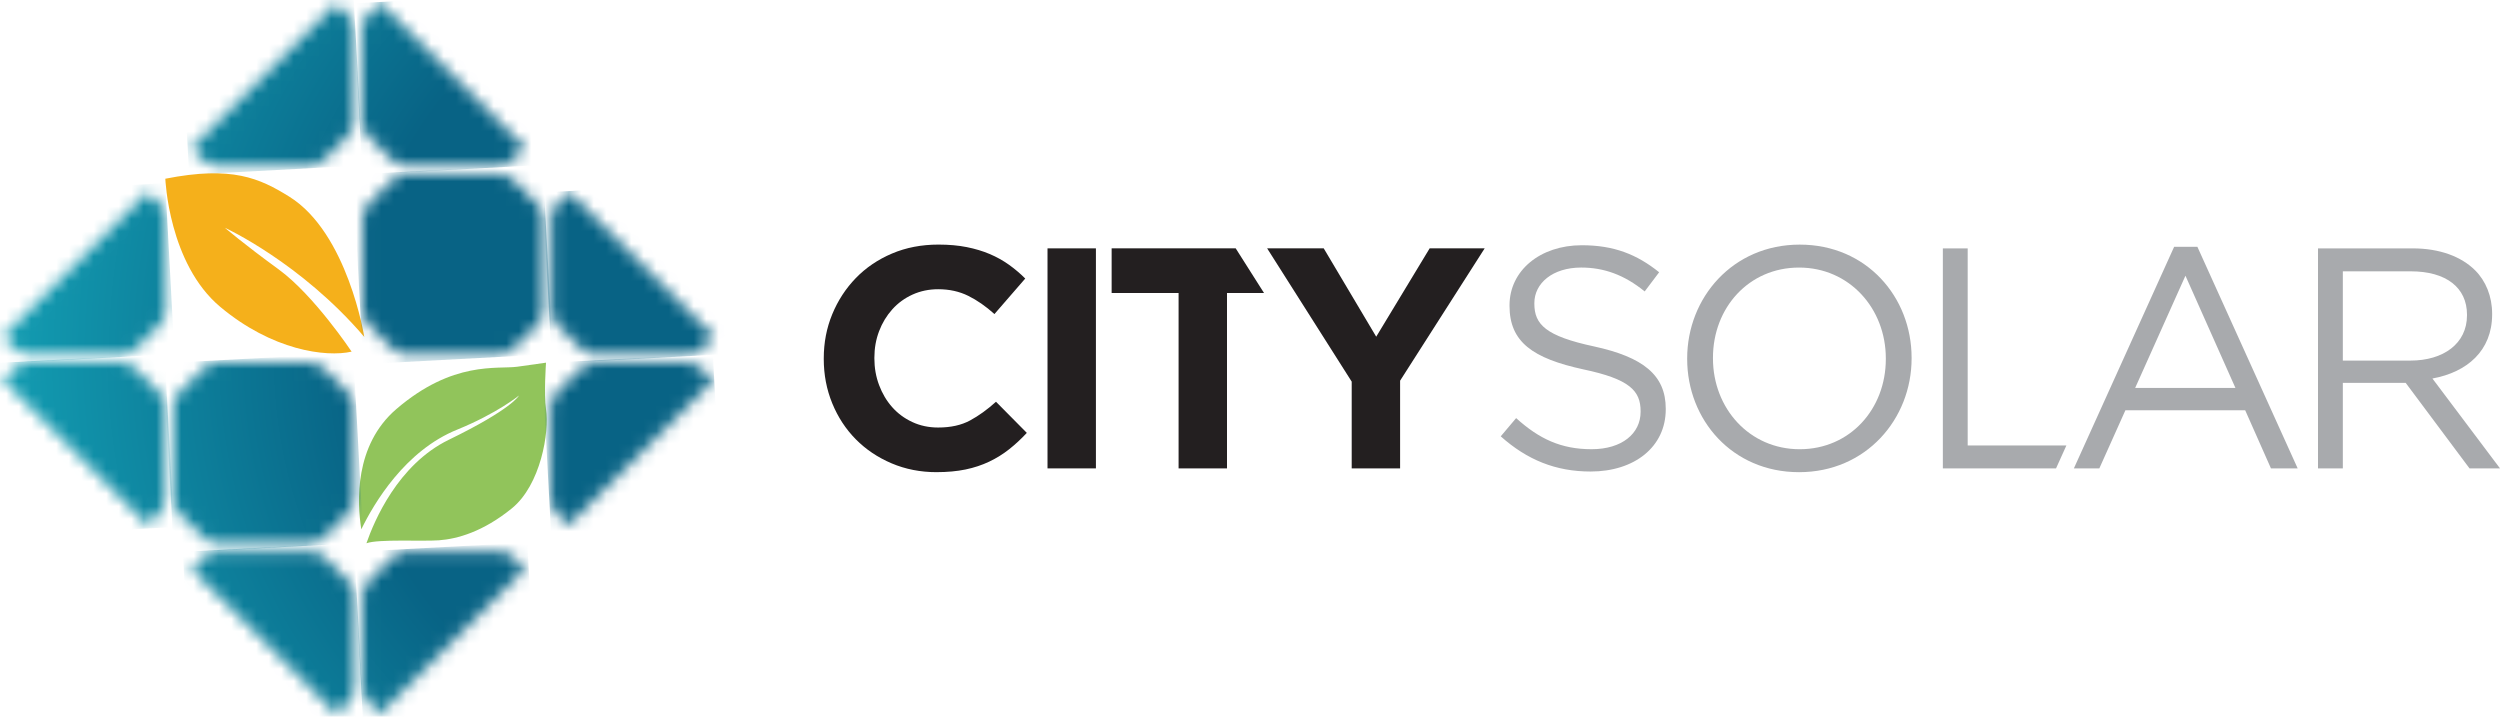 <svg width="200" height="58" viewBox="0 0 200 58" fill="none" xmlns="http://www.w3.org/2000/svg">
<g clip-path="url(#clip0_304_2)">
<path d="M43.681 32.73C43.502 31.555 43.681 29.014 43.681 29.014C43.681 29.014 42.962 29.122 41.379 29.338C39.798 29.554 36.236 28.833 31.703 32.73C28.332 35.626 28.563 40.193 28.905 42.345C29.914 40.269 32.399 36.056 36.581 34.368C39.783 33.062 41.516 31.643 41.516 31.643C41.516 31.643 41.005 32.701 35.899 35.185C31.826 37.167 29.92 41.708 29.315 43.461C30.27 43.112 33.741 43.323 35.122 43.223C36.595 43.113 38.647 42.539 40.949 40.668C43.25 38.798 43.965 34.572 43.681 32.73" fill="#91C45B"/>
<path d="M29.142 26.952C29.142 26.952 27.816 18.634 23.14 15.73C20.773 14.261 18.568 13.243 13.226 14.298C13.226 14.298 13.483 21.091 17.626 24.554C21.767 28.019 26.059 28.599 28.129 28.131C28.129 28.131 25.121 23.61 22.292 21.55C19.46 19.488 17.991 18.221 17.991 18.221C17.991 18.221 24.058 21 29.142 26.952Z" fill="#F5B01B"/>
<mask id="mask0_304_2" style="mask-type:luminance" maskUnits="userSpaceOnUse" x="44" y="29" width="14" height="14">
<path d="M47.618 29.014H47.57C47.223 29.014 46.709 29.228 46.467 29.473L44.511 31.426C44.268 31.669 44.053 32.184 44.053 32.529V39.944C44.053 40.29 44.268 40.805 44.51 41.047L45.488 42.023L57.066 30.449L56.089 29.473C55.843 29.228 55.327 29.014 54.984 29.014H47.619L47.618 29.014Z" fill="white"/>
</mask>
<g mask="url(#mask0_304_2)">
<path d="M57.028 28.321L43.358 29.052L44.089 42.718L57.758 41.987L57.028 28.321Z" fill="url(#paint0_radial_304_2)"/>
</g>
<mask id="mask1_304_2" style="mask-type:luminance" maskUnits="userSpaceOnUse" x="44" y="15" width="14" height="14">
<path d="M44.561 16.331C44.32 16.573 44.105 17.09 44.105 17.433V24.85C44.104 25.194 44.317 25.709 44.561 25.951L46.515 27.907C46.759 28.151 47.28 28.365 47.619 28.362H55.037C55.38 28.362 55.894 28.151 56.14 27.907L57.115 26.929L57.346 27.16L57.347 27.159L45.538 15.355L44.561 16.331V16.331Z" fill="white"/>
</mask>
<g mask="url(#mask1_304_2)">
<path d="M57.309 14.652L43.41 15.395L44.141 29.073L58.04 28.33L57.309 14.652Z" fill="url(#paint1_radial_304_2)"/>
</g>
<mask id="mask2_304_2" style="mask-type:luminance" maskUnits="userSpaceOnUse" x="30" y="0" width="1" height="1">
<path d="M30.186 0L30.299 0.113L30.186 0V0Z" fill="white"/>
</mask>
<g mask="url(#mask2_304_2)">
<path d="M30.298 -0.005L30.18 0.001L30.186 0.12L30.305 0.113L30.298 -0.005Z" fill="url(#paint2_radial_304_2)"/>
</g>
<mask id="mask3_304_2" style="mask-type:luminance" maskUnits="userSpaceOnUse" x="28" y="0" width="14" height="14">
<path d="M29.417 1.235C29.172 1.477 28.96 1.992 28.96 2.339L28.959 9.755C28.96 10.099 29.172 10.615 29.417 10.857L31.37 12.81C31.615 13.056 32.13 13.269 32.472 13.269H32.503C32.503 13.269 32.516 13.268 32.523 13.268H39.889C40.236 13.268 40.749 13.053 40.992 12.81L41.993 11.81L30.419 0.232L29.417 1.235H29.417Z" fill="white"/>
</mask>
<g mask="url(#mask3_304_2)">
<path d="M41.956 -0.461L28.264 0.271L28.996 13.964L42.688 13.232L41.956 -0.461Z" fill="url(#paint3_radial_304_2)"/>
</g>
<mask id="mask4_304_2" style="mask-type:luminance" maskUnits="userSpaceOnUse" x="29" y="13" width="15" height="16">
<path d="M39.888 13.921H32.523C32.178 13.921 31.663 14.132 31.42 14.374L29.466 16.331C29.223 16.573 29.009 17.089 29.009 17.433V24.85C29.009 25.193 29.223 25.709 29.466 25.951L31.42 27.906C31.663 28.151 32.178 28.365 32.523 28.365L39.939 28.361C40.282 28.361 40.799 28.151 41.044 27.906L42.995 25.953C43.238 25.709 43.453 25.193 43.453 24.849L43.456 17.433C43.456 17.089 43.238 16.573 42.995 16.331L41.04 14.374C40.798 14.132 40.282 13.921 39.939 13.921H39.888L39.888 13.921Z" fill="white"/>
</mask>
<g mask="url(#mask4_304_2)">
<path d="M43.415 13.152L28.239 13.963L29.05 29.136L44.226 28.325L43.415 13.152Z" fill="url(#paint4_radial_304_2)"/>
</g>
<mask id="mask5_304_2" style="mask-type:luminance" maskUnits="userSpaceOnUse" x="13" y="29" width="16" height="15">
<path d="M17.376 29.014C17.031 29.014 16.516 29.228 16.273 29.473L14.317 31.425C14.074 31.669 13.861 32.184 13.861 32.529V39.946C13.863 40.291 14.075 40.805 14.317 41.047L16.273 43.004C16.516 43.247 17.031 43.461 17.376 43.46L24.793 43.461C25.137 43.46 25.65 43.246 25.895 43.004L27.85 41.047C28.094 40.805 28.306 40.289 28.306 39.946V32.527C28.306 32.184 28.094 31.669 27.85 31.425L25.895 29.473C25.653 29.228 25.137 29.016 24.793 29.014H17.376Z" fill="white"/>
</mask>
<g mask="url(#mask5_304_2)">
<path d="M28.264 28.244L13.09 29.056L13.901 44.232L29.075 43.42L28.264 28.244Z" fill="url(#paint5_radial_304_2)"/>
</g>
<mask id="mask6_304_2" style="mask-type:luminance" maskUnits="userSpaceOnUse" x="15" y="44" width="14" height="14">
<path d="M17.424 44.113C17.081 44.11 16.567 44.325 16.323 44.568L15.332 45.531L27.14 57.34V57.339L26.912 57.109L27.898 56.145C28.142 55.902 28.357 55.386 28.357 55.041V47.625C28.357 47.282 28.142 46.766 27.898 46.522L25.945 44.568C25.701 44.324 25.186 44.11 24.84 44.11L17.424 44.113Z" fill="white"/>
</mask>
<g mask="url(#mask6_304_2)">
<path d="M29.063 57.303L15.37 58.035L14.627 44.148L28.32 43.416L29.063 57.303Z" fill="url(#paint6_radial_304_2)"/>
</g>
<mask id="mask7_304_2" style="mask-type:luminance" maskUnits="userSpaceOnUse" x="29" y="44" width="14" height="14">
<path d="M32.523 44.11C32.178 44.11 31.663 44.324 31.42 44.568L29.466 46.522C29.223 46.766 29.009 47.28 29.009 47.625V55.041C29.009 55.386 29.223 55.901 29.466 56.145L30.417 57.095L42.226 45.288L41.994 45.519L41.04 44.568C40.799 44.324 40.282 44.11 39.939 44.11H32.523Z" fill="white"/>
</mask>
<g mask="url(#mask7_304_2)">
<path d="M42.918 57.057L29.046 57.799L28.316 44.147L42.188 43.405L42.918 57.057Z" fill="url(#paint7_radial_304_2)"/>
</g>
<mask id="mask8_304_2" style="mask-type:luminance" maskUnits="userSpaceOnUse" x="0" y="29" width="14" height="14">
<path d="M2.279 29.016C1.936 29.014 1.421 29.228 1.179 29.474L0.229 30.395L12.036 42.202V42.2L11.807 41.97L12.754 41.048C12.997 40.806 13.211 40.29 13.211 39.947V32.528C13.211 32.187 12.997 31.672 12.754 31.429L10.8 29.474C10.555 29.232 10.04 29.017 9.696 29.015L2.279 29.017V29.016Z" fill="white"/>
</mask>
<g mask="url(#mask8_304_2)">
<path d="M13.174 28.322L-0.476 29.052L0.264 42.894L13.914 42.164L13.174 28.322Z" fill="url(#paint8_radial_304_2)"/>
</g>
<mask id="mask9_304_2" style="mask-type:luminance" maskUnits="userSpaceOnUse" x="0" y="30" width="1" height="1">
<path d="M0 30.165L0.226 30.391L0 30.165H0Z" fill="white"/>
</mask>
<g mask="url(#mask9_304_2)">
<path d="M0.224 30.153L-0.014 30.166L-0.001 30.404L0.236 30.391L0.224 30.153Z" fill="url(#paint9_radial_304_2)"/>
</g>
<mask id="mask10_304_2" style="mask-type:luminance" maskUnits="userSpaceOnUse" x="15" y="0" width="14" height="14">
<path d="M15.091 12.087L15.092 12.089L15.322 11.859L16.275 12.812C16.516 13.053 17.031 13.268 17.376 13.268L24.793 13.269C25.137 13.269 25.653 13.056 25.895 12.812L27.85 10.857C28.094 10.615 28.307 10.098 28.307 9.754V2.339C28.307 1.992 28.094 1.478 27.85 1.235L26.9 0.282L27.129 0.053L27.128 0.052L15.091 12.088V12.087Z" fill="white"/>
</mask>
<g mask="url(#mask10_304_2)">
<path d="M28.269 -0.652L14.387 0.09L15.129 13.974L29.011 13.232L28.269 -0.652Z" fill="url(#paint10_radial_304_2)"/>
</g>
<mask id="mask11_304_2" style="mask-type:luminance" maskUnits="userSpaceOnUse" x="0" y="15" width="14" height="14">
<path d="M0.02 27.159L0.021 27.16L0.251 26.929L1.226 27.907C1.472 28.151 1.988 28.365 2.329 28.365H9.746C10.089 28.362 10.606 28.149 10.848 27.907L12.804 25.953C13.046 25.709 13.262 25.194 13.262 24.849V17.433C13.262 17.09 13.048 16.573 12.804 16.331L11.828 15.355L0.02 27.159Z" fill="white"/>
</mask>
<g mask="url(#mask11_304_2)">
<path d="M13.224 14.651L-0.675 15.394L0.056 29.072L13.955 28.329L13.224 14.651Z" fill="url(#paint11_radial_304_2)"/>
</g>
<path d="M120.059 34.907L121.291 33.448C123.126 35.108 124.886 35.937 127.325 35.937C129.763 35.937 131.248 34.68 131.248 32.945V32.895C131.248 31.26 130.368 30.33 126.672 29.551C122.624 28.671 120.762 27.363 120.762 24.471V24.421C120.762 21.655 123.202 19.619 126.546 19.619C129.111 19.619 130.947 20.348 132.732 21.781L131.575 23.315C129.94 21.982 128.306 21.404 126.496 21.404C124.207 21.404 122.748 22.661 122.748 24.245V24.296C122.748 25.955 123.655 26.886 127.527 27.715C131.449 28.57 133.26 30.003 133.26 32.694V32.743C133.26 35.762 130.745 37.722 127.249 37.722C124.459 37.722 122.171 36.792 120.059 34.907" fill="#A8AAAD"/>
<path d="M134.974 28.722V28.672C134.974 23.818 138.62 19.569 143.977 19.569C149.333 19.569 152.928 23.768 152.928 28.621V28.672C152.928 33.525 149.282 37.774 143.925 37.774C138.569 37.774 134.974 33.574 134.974 28.722M150.866 28.722V28.672C150.866 24.673 147.949 21.405 143.925 21.405C139.901 21.405 137.037 24.623 137.037 28.622V28.672C137.037 32.669 139.953 35.938 143.977 35.938C148.001 35.938 150.866 32.72 150.866 28.723" fill="#A8AAAD"/>
<path d="M173.931 19.744H175.791L183.814 37.471H181.676L179.614 32.819H170.033L167.947 37.471H165.91L173.931 19.744ZM178.834 31.034L174.836 22.057L170.813 31.034H178.834Z" fill="#A8AAAD"/>
<path d="M157.415 35.636V19.87H155.428V37.471H164.483L165.312 35.636H157.415Z" fill="#A8AAAD"/>
<path d="M185.44 19.87H193.009C195.172 19.87 196.907 20.524 198.014 21.63C198.869 22.485 199.371 23.717 199.371 25.1V25.151C199.371 28.067 197.36 29.777 194.594 30.281L200 37.471H197.561L192.457 30.632H187.427V37.471H185.44V19.87ZM192.834 28.847C195.474 28.847 197.36 27.489 197.36 25.226V25.176C197.36 23.013 195.7 21.706 192.859 21.706H187.427V28.847H192.834Z" fill="#A8AAAD"/>
<path d="M74.928 37.773C73.637 37.773 72.439 37.538 71.333 37.069C70.227 36.6 69.271 35.959 68.466 35.145C67.662 34.332 67.033 33.372 66.58 32.266C66.127 31.16 65.901 29.978 65.901 28.721V28.67C65.901 27.413 66.127 26.235 66.58 25.138C67.033 24.04 67.662 23.075 68.466 22.245C69.271 21.416 70.234 20.762 71.358 20.284C72.481 19.806 73.722 19.567 75.079 19.567C75.917 19.567 76.672 19.635 77.343 19.769C78.013 19.903 78.625 20.088 79.178 20.322C79.732 20.557 80.242 20.842 80.713 21.177C81.181 21.512 81.618 21.881 82.02 22.283L79.555 25.124C78.868 24.505 78.168 24.018 77.456 23.666C76.743 23.314 75.943 23.138 75.054 23.138C74.317 23.138 73.634 23.281 73.005 23.565C72.376 23.851 71.836 24.244 71.383 24.748C70.931 25.251 70.578 25.833 70.327 26.495C70.075 27.157 69.95 27.865 69.95 28.62V28.67C69.95 29.424 70.075 30.138 70.327 30.807C70.578 31.478 70.926 32.065 71.37 32.567C71.814 33.07 72.351 33.469 72.98 33.761C73.609 34.056 74.299 34.202 75.054 34.202C76.059 34.202 76.91 34.013 77.606 33.636C78.302 33.259 78.993 32.76 79.68 32.14L82.145 34.63C81.693 35.116 81.224 35.552 80.737 35.937C80.251 36.323 79.718 36.654 79.14 36.93C78.562 37.206 77.928 37.416 77.242 37.559C76.554 37.7 75.784 37.772 74.928 37.772" fill="#231F20"/>
<path d="M87.673 19.869H83.801V37.471H87.673V19.869Z" fill="#231F20"/>
<path d="M88.931 19.869V23.441H94.287V37.471H98.16V23.441H101.122L98.857 19.869H88.931Z" fill="#231F20"/>
<path d="M108.136 30.53L101.372 19.869H105.898L110.097 26.936L114.372 19.869H118.773L112.008 30.455V37.471H108.136V30.53Z" fill="#231F20"/>
</g>
<defs>
<radialGradient id="paint0_radial_304_2" cx="0" cy="0" r="1" gradientUnits="userSpaceOnUse" gradientTransform="translate(60.899 28.644) rotate(176.94) scale(73.261 73.261)">
<stop stop-color="#086385"/>
<stop offset="0.45" stop-color="#086385"/>
<stop offset="0.81" stop-color="#1299AF"/>
<stop offset="1" stop-color="#17B2C3"/>
</radialGradient>
<radialGradient id="paint1_radial_304_2" cx="0" cy="0" r="1" gradientUnits="userSpaceOnUse" gradientTransform="translate(61.456 28.558) rotate(176.94) scale(73.359 73.359)">
<stop stop-color="#086385"/>
<stop offset="0.45" stop-color="#086385"/>
<stop offset="0.81" stop-color="#1299AF"/>
<stop offset="1" stop-color="#17B2C3"/>
</radialGradient>
<radialGradient id="paint2_radial_304_2" cx="0" cy="0" r="1" gradientUnits="userSpaceOnUse" gradientTransform="translate(64.088 23.83) rotate(176.94) scale(71.503 71.504)">
<stop stop-color="#086385"/>
<stop offset="0.45" stop-color="#086385"/>
<stop offset="0.81" stop-color="#1299AF"/>
<stop offset="1" stop-color="#17B2C3"/>
</radialGradient>
<radialGradient id="paint3_radial_304_2" cx="0" cy="0" r="1" gradientUnits="userSpaceOnUse" gradientTransform="translate(61.358 28.43) rotate(176.94) scale(73.31 73.31)">
<stop stop-color="#086385"/>
<stop offset="0.45" stop-color="#086385"/>
<stop offset="0.81" stop-color="#1299AF"/>
<stop offset="1" stop-color="#17B2C3"/>
</radialGradient>
<radialGradient id="paint4_radial_304_2" cx="0" cy="0" r="1" gradientUnits="userSpaceOnUse" gradientTransform="translate(61.373 28.19) rotate(176.94) scale(73.407 73.407)">
<stop stop-color="#086385"/>
<stop offset="0.45" stop-color="#086385"/>
<stop offset="0.81" stop-color="#1299AF"/>
<stop offset="1" stop-color="#17B2C3"/>
</radialGradient>
<radialGradient id="paint5_radial_304_2" cx="0" cy="0" r="1" gradientUnits="userSpaceOnUse" gradientTransform="translate(61.425 28.602) rotate(176.94) scale(73.163 73.163)">
<stop stop-color="#086385"/>
<stop offset="0.45" stop-color="#086385"/>
<stop offset="0.81" stop-color="#1299AF"/>
<stop offset="1" stop-color="#17B2C3"/>
</radialGradient>
<radialGradient id="paint6_radial_304_2" cx="0" cy="0" r="1" gradientUnits="userSpaceOnUse" gradientTransform="translate(61.15 27.987) rotate(176.94) scale(73.359 73.359)">
<stop stop-color="#086385"/>
<stop offset="0.45" stop-color="#086385"/>
<stop offset="0.81" stop-color="#1299AF"/>
<stop offset="1" stop-color="#17B2C3"/>
</radialGradient>
<radialGradient id="paint7_radial_304_2" cx="0" cy="0" r="1" gradientUnits="userSpaceOnUse" gradientTransform="translate(60.686 28.288) rotate(176.94) scale(73.066 73.066)">
<stop stop-color="#086385"/>
<stop offset="0.45" stop-color="#086385"/>
<stop offset="0.81" stop-color="#1299AF"/>
<stop offset="1" stop-color="#17B2C3"/>
</radialGradient>
<radialGradient id="paint8_radial_304_2" cx="0" cy="0" r="1" gradientUnits="userSpaceOnUse" gradientTransform="translate(61.339 28.518) rotate(176.94) scale(73.261 73.261)">
<stop stop-color="#086385"/>
<stop offset="0.45" stop-color="#086385"/>
<stop offset="0.81" stop-color="#1299AF"/>
<stop offset="1" stop-color="#17B2C3"/>
</radialGradient>
<radialGradient id="paint9_radial_304_2" cx="0" cy="0" r="1" gradientUnits="userSpaceOnUse" gradientTransform="translate(58.238 29.463) rotate(176.94) scale(69.552 69.552)">
<stop stop-color="#086385"/>
<stop offset="0.45" stop-color="#086385"/>
<stop offset="0.81" stop-color="#1299AF"/>
<stop offset="1" stop-color="#17B2C3"/>
</radialGradient>
<radialGradient id="paint10_radial_304_2" cx="0" cy="0" r="1" gradientUnits="userSpaceOnUse" gradientTransform="translate(61.408 28.187) rotate(176.94) scale(73.31 73.31)">
<stop stop-color="#086385"/>
<stop offset="0.45" stop-color="#086385"/>
<stop offset="0.81" stop-color="#1299AF"/>
<stop offset="1" stop-color="#17B2C3"/>
</radialGradient>
<radialGradient id="paint11_radial_304_2" cx="0" cy="0" r="1" gradientUnits="userSpaceOnUse" gradientTransform="translate(61.46 28.587) rotate(176.94) scale(73.31)">
<stop stop-color="#086385"/>
<stop offset="0.45" stop-color="#086385"/>
<stop offset="0.81" stop-color="#1299AF"/>
<stop offset="1" stop-color="#17B2C3"/>
</radialGradient>
<clipPath id="clip0_304_2">
<rect width="200" height="57.34" fill="white"/>
</clipPath>
</defs>
</svg>
